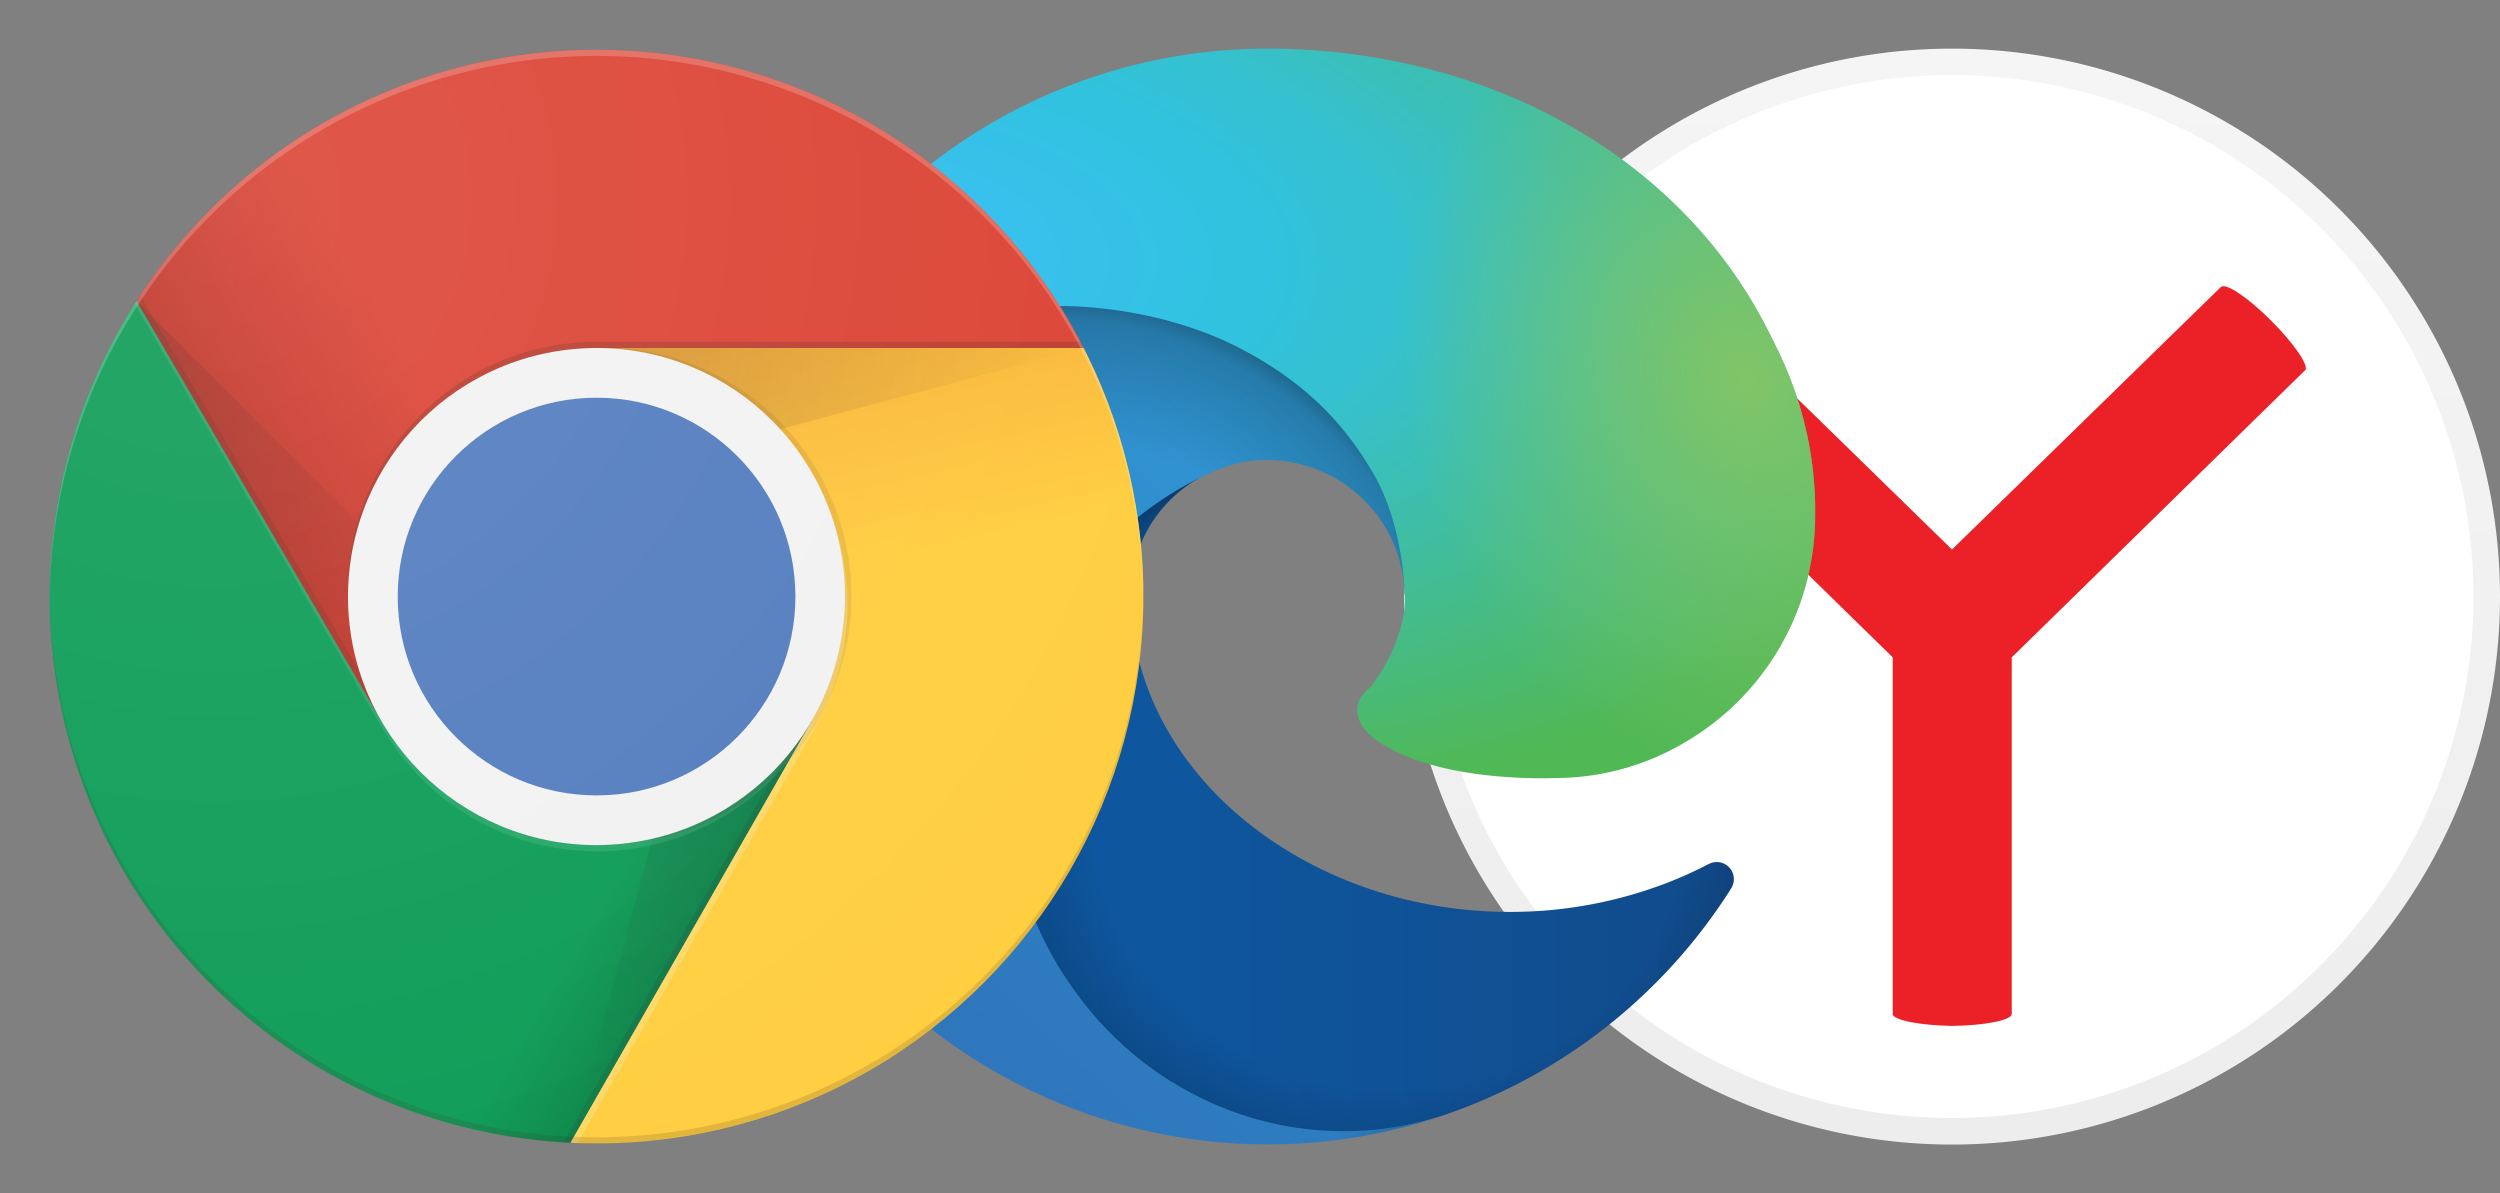<svg id="Layer_1" data-name="Layer 1" xmlns="http://www.w3.org/2000/svg" xmlns:xlink="http://www.w3.org/1999/xlink" viewBox="0 0 571.57 272.78"><rect x="0" y="0" width="571.57" height="272.78" fill="#808080" stroke="none"/><defs><style>.cls-1{fill:none;}.cls-2,.cls-3,.cls-4{fill-rule:evenodd;}.cls-2{fill:url(#linear-gradient);}.cls-29,.cls-3,.cls-31{fill:#fff;}.cls-4{fill:#eb2127;}.cls-5{fill:url(#linear-gradient-2);}.cls-30,.cls-6,.cls-8{isolation:isolate;}.cls-6{opacity:0.35;fill:url(#radial-gradient);}.cls-7{fill:url(#linear-gradient-3);}.cls-8{opacity:0.41;fill:url(#radial-gradient-2);}.cls-9{fill:url(#radial-gradient-3);}.cls-10{fill:url(#radial-gradient-4);}.cls-11{clip-path:url(#clip-path);}.cls-12{fill:#dc4637;}.cls-13{fill:url(#linear-gradient-4);}.cls-14,.cls-28,.cls-30{fill:#3e2823;}.cls-14,.cls-17{fill-opacity:0.15;}.cls-15{fill:#0f9d58;}.cls-16{fill:url(#linear-gradient-5);}.cls-17{fill:#273339;}.cls-18{clip-path:url(#clip-path-6);}.cls-19{fill:#ffce41;}.cls-20{fill:url(#linear-gradient-6);}.cls-21{clip-path:url(#clip-path-9);}.cls-22{fill:url(#radial-gradient-5);}.cls-23{clip-path:url(#clip-path-12);}.cls-24{fill:url(#radial-gradient-6);}.cls-25{fill:url(#radial-gradient-7);}.cls-26{fill:#f2f2f2;}.cls-27{fill:#557ebf;}.cls-28,.cls-31{fill-opacity:0.2;}.cls-29{fill-opacity:0.1;}.cls-30{opacity:0.1;}.cls-32{fill:url(#radial-gradient-8);}</style><linearGradient id="linear-gradient" x1="140.25" y1="316.93" x2="140.25" y2="236.75" gradientTransform="matrix(3.12, 0, 0, -3.12, -2.12, 1029.12)" gradientUnits="userSpaceOnUse"><stop offset="0" stop-color="#f5f5f5"/><stop offset="1" stop-color="#eeeded"/></linearGradient><linearGradient id="linear-gradient-2" x1="111.04" y1="173.4" x2="198.27" y2="173.4" gradientTransform="translate(-10.26 -134.84) scale(2)" gradientUnits="userSpaceOnUse"><stop offset="0" stop-color="#0d5aa4"/><stop offset="1" stop-color="#114b8b"/></linearGradient><radialGradient id="radial-gradient" cx="159.23" cy="184" r="46.67" gradientTransform="translate(-10.26 -136.26) scale(2 1.9)" gradientUnits="userSpaceOnUse"><stop offset="0.72" stop-color="#010101" stop-opacity="0"/><stop offset="0.95" stop-color="#010101" stop-opacity="0.53"/><stop offset="1" stop-color="#010101"/></radialGradient><linearGradient id="linear-gradient-3" x1="157.07" y1="135.58" x2="102.57" y2="194.94" gradientTransform="translate(-10.26 -134.84) scale(2)" gradientUnits="userSpaceOnUse"><stop offset="0" stop-color="#2f9cd7"/><stop offset="0.16" stop-color="#3093d1"/><stop offset="0.67" stop-color="#2e7ec1"/><stop offset="1" stop-color="#2f76bc"/></linearGradient><radialGradient id="radial-gradient-2" cx="-251.51" cy="300.36" r="70.08" gradientTransform="matrix(0.3, -1.98, 1.6, 0.24, -181.68, -336.62)" gradientUnits="userSpaceOnUse"><stop offset="0.76" stop-color="#010101" stop-opacity="0"/><stop offset="0.95" stop-color="#010101" stop-opacity="0.5"/><stop offset="1" stop-color="#010101"/></radialGradient><radialGradient id="radial-gradient-3" cx="106.66" cy="-270.87" r="99.04" gradientTransform="matrix(-0.08, 2, -4.26, -0.16, -965.72, -171.58)" gradientUnits="userSpaceOnUse"><stop offset="0" stop-color="#39c1f1"/><stop offset="0.11" stop-color="#38c1ec"/><stop offset="0.23" stop-color="#30c2df"/><stop offset="0.31" stop-color="#35c1d0"/><stop offset="0.67" stop-color="#50b855"/></radialGradient><radialGradient id="radial-gradient-4" cx="344.71" cy="-191.89" r="47.62" gradientTransform="matrix(0.56, 1.92, -1.56, 0.46, -103.1, -459.1)" gradientUnits="userSpaceOnUse"><stop offset="0" stop-color="#81c566"/><stop offset="1" stop-color="#81c566" stop-opacity="0"/></radialGradient><clipPath id="clip-path" transform="translate(10.13 -27.61)"><circle class="cls-1" cx="126.26" cy="164" r="125.03"/></clipPath><linearGradient id="linear-gradient-4" x1="31.55" y1="195.8" x2="106.14" y2="239.37" gradientTransform="matrix(1, 0, 0, -1, 0, 330)" gradientUnits="userSpaceOnUse"><stop offset="0" stop-color="#a52a22" stop-opacity="0.6"/><stop offset="0.66" stop-color="#a52a22" stop-opacity="0"/></linearGradient><linearGradient id="linear-gradient-5" x1="147.4" y1="68.69" x2="64.52" y2="117.23" gradientTransform="matrix(1, 0, 0, -1, 0, 330)" gradientUnits="userSpaceOnUse"><stop offset="0" stop-color="#0d562b" stop-opacity="0.4"/><stop offset="0.33" stop-color="#0d562b" stop-opacity="0"/></linearGradient><clipPath id="clip-path-6" transform="translate(10.13 -27.61)"><polygon class="cls-1" points="1.24 289.03 120.25 289.03 175.49 233.79 175.49 192.42 77.05 192.42 1.24 62.39 1.24 289.03"/></clipPath><linearGradient id="linear-gradient-6" x1="163" y1="231.63" x2="183.87" y2="140.24" gradientTransform="matrix(1, 0, 0, -1, 0, 330)" gradientUnits="userSpaceOnUse"><stop offset="0" stop-color="#e86324" stop-opacity="0.3"/><stop offset="0.66" stop-color="#e86324" stop-opacity="0"/></linearGradient><clipPath id="clip-path-9" transform="translate(10.13 -27.61)"><polygon class="cls-1" points="126.27 107.17 175.49 192.42 120.25 289.03 251.29 289.03 251.29 107.17 126.27 107.17"/></clipPath><radialGradient id="radial-gradient-5" cx="696.83" cy="222.9" r="119.45" gradientTransform="matrix(1, 0, 0, -1, -576, 330)" gradientUnits="userSpaceOnUse"><stop offset="0" stop-color="#3e2823" stop-opacity="0.2"/><stop offset="1" stop-color="#3e2823" stop-opacity="0"/></radialGradient><clipPath id="clip-path-12" transform="translate(10.13 -27.61)"><polygon class="cls-1" points="21.09 38.98 21.09 96.29 77.05 192.42 126.27 107.17 251.29 107.17 251.29 38.98 21.09 38.98"/></clipPath><radialGradient id="radial-gradient-6" cx="596.95" cy="233.45" r="110.88" xlink:href="#radial-gradient-5"/><radialGradient id="radial-gradient-7" cx="702.04" cy="165.8" r="124.84" gradientTransform="matrix(1, 0, 0, -1, -576, 330)" gradientUnits="userSpaceOnUse"><stop offset="0" stop-color="#273339" stop-opacity="0.2"/><stop offset="1" stop-color="#273339" stop-opacity="0"/></radialGradient><radialGradient id="radial-gradient-8" cx="38.58" cy="256.9" r="251.11" gradientTransform="matrix(1, 0, 0, -1, 10.13, 302.39)" gradientUnits="userSpaceOnUse"><stop offset="0" stop-color="#fff" stop-opacity="0.1"/><stop offset="1" stop-color="#fff" stop-opacity="0"/></radialGradient></defs><g id="g6661"><g id="g84"><path id="path86" class="cls-2" d="M561.44,164A125.28,125.28,0,1,1,436.16,38.73,125.27,125.27,0,0,1,561.44,164" transform="translate(10.13 -27.61)"/></g><path id="path94" class="cls-3" d="M555.37,164A119.21,119.21,0,1,1,436.16,44.79,119.21,119.21,0,0,1,555.37,164" transform="translate(10.13 -27.61)"/><path id="path100" class="cls-4" d="M516.81,112.32l-67,65.58v81.52c0,1.47-6.36,2.65-13.61,2.74-6.94-.09-13.6-1.27-13.6-2.74V177.9l-67-65.58c-1.08-1.07,2.35-6.16,7.63-11.45s10.48-8.71,11.45-7.63l61.47,60,61.46-60c1.08-1.08,6.17,2.35,11.45,7.63s8.81,10.38,7.83,11.45" transform="translate(10.13 -27.61)"/></g><path class="cls-5" d="M380.47,225.17a90.67,90.67,0,0,1-10.32,4.61A99.79,99.79,0,0,1,335,236.1c-46.31,0-86.64-31.85-86.64-72.72a30.8,30.8,0,0,1,16.07-26.72c-41.88,1.76-52.64,45.4-52.64,71,0,72.29,66.63,79.62,81,79.62,7.74,0,19.42-2.25,26.42-4.46l1.28-.43a125.59,125.59,0,0,0,65.17-51.67,3.91,3.91,0,0,0-5.2-5.52Z" transform="translate(10.13 -27.61)"/><path class="cls-6" d="M380.47,225.17a90.67,90.67,0,0,1-10.32,4.61A99.79,99.79,0,0,1,335,236.1c-46.31,0-86.64-31.85-86.64-72.72a30.8,30.8,0,0,1,16.07-26.72c-41.88,1.76-52.64,45.4-52.64,71,0,72.29,66.63,79.62,81,79.62,7.74,0,19.42-2.25,26.42-4.46l1.28-.43a125.59,125.59,0,0,0,65.17-51.67,3.91,3.91,0,0,0-5.2-5.52Z" transform="translate(10.13 -27.61)"/><path class="cls-7" d="M257.82,275a77.59,77.59,0,0,1-22.25-20.88,79,79,0,0,1,28.89-117.42c3.06-1.44,8.27-4,15.21-3.92a31.66,31.66,0,0,1,25.14,12.72A31.19,31.19,0,0,1,311,163.72c0-.2,23.94-77.89-78.28-77.89-43,0-78.28,40.77-78.28,76.53a127.38,127.38,0,0,0,11.85,54.8,125.26,125.26,0,0,0,153,65.67A74,74,0,0,1,257.91,275Z" transform="translate(10.13 -27.61)"/><path class="cls-8" d="M257.82,275a77.59,77.59,0,0,1-22.25-20.88,79,79,0,0,1,28.89-117.42c3.06-1.44,8.27-4,15.21-3.92a31.66,31.66,0,0,1,25.14,12.72A31.19,31.19,0,0,1,311,163.72c0-.2,23.94-77.89-78.28-77.89-43,0-78.28,40.77-78.28,76.53a127.38,127.38,0,0,0,11.85,54.8,125.26,125.26,0,0,0,153,65.67A74,74,0,0,1,257.91,275Z" transform="translate(10.13 -27.61)"/><path class="cls-9" d="M303.42,184.39c-.79,1-3.23,2.44-3.23,5.54,0,2.55,1.66,5,4.62,7.07,14.07,9.79,40.6,8.49,40.67,8.49a58.2,58.2,0,0,0,29.62-8.17,60,60,0,0,0,29.77-51.74c.26-21.93-7.83-36.51-11.09-43C373,62.05,328.28,38.73,279.61,38.73A125.25,125.25,0,0,0,154.36,162.21c.47-35.75,36-64.63,78.28-64.63,3.43,0,23,.34,41.1,9.86,16,8.39,24.37,18.53,30.19,28.58,6.05,10.44,7.12,23.63,7.12,28.88S308.37,178,303.42,184.39Z" transform="translate(10.13 -27.61)"/><path class="cls-10" d="M303.42,184.39c-.79,1-3.23,2.44-3.23,5.54,0,2.55,1.66,5,4.62,7.07,14.07,9.79,40.6,8.49,40.67,8.49a58.2,58.2,0,0,0,29.62-8.17,60,60,0,0,0,29.77-51.74c.26-21.93-7.83-36.51-11.09-43C373,62.05,328.28,38.73,279.61,38.73A125.25,125.25,0,0,0,154.36,162.21c.47-35.75,36-64.63,78.28-64.63,3.43,0,23,.34,41.1,9.86,16,8.39,24.37,18.53,30.19,28.58,6.05,10.44,7.12,23.63,7.12,28.88S308.37,178,303.42,184.39Z" transform="translate(10.13 -27.61)"/><g class="cls-11"><path class="cls-12" d="M21.09,39V192.42h56l49.21-85.25h125V39Z" transform="translate(10.13 -27.61)"/><path class="cls-13" d="M21.09,39V192.42h56l49.21-85.25h125V39Z" transform="translate(10.13 -27.61)"/></g><g class="cls-11"><path class="cls-14" d="M78.4,191.92l-56.59-97L21,96.29l56.17,96.33Z" transform="translate(10.13 -27.61)"/></g><g class="cls-11"><path class="cls-15" d="M1.24,289h119l55.23-55.24V192.42H77.05L1.24,62.39Z" transform="translate(10.13 -27.61)"/><path class="cls-16" d="M1.24,289h119l55.23-55.24V192.42H77.05L1.24,62.39Z" transform="translate(10.13 -27.61)"/></g><g class="cls-11"><path class="cls-17" d="M174.34,194.31l-1.18-.68L118.62,289h1.64l54.13-94.68Z" transform="translate(10.13 -27.61)"/></g><g class="cls-11"><g class="cls-18"><path class="cls-19" d="M126.26,107.17l49.23,85.25L120.26,289h131V107.17Z" transform="translate(10.13 -27.61)"/><path class="cls-20" d="M126.26,107.17l49.23,85.25L120.26,289h131V107.17Z" transform="translate(10.13 -27.61)"/></g></g><g class="cls-11"><path class="cls-19" d="M126.26,107.17l49.23,85.25L120.26,289h131V107.17Z" transform="translate(10.13 -27.61)"/><path class="cls-20" d="M126.26,107.17l49.23,85.25L120.26,289h131V107.17Z" transform="translate(10.13 -27.61)"/></g><g class="cls-11"><g class="cls-21"><path class="cls-12" d="M21.09,39V192.42h56l49.21-85.25h125V39Z" transform="translate(10.13 -27.61)"/><path class="cls-13" d="M21.09,39V192.42h56l49.21-85.25h125V39Z" transform="translate(10.13 -27.61)"/></g></g><g class="cls-11"><path class="cls-22" d="M126.26,107.17v29.77l111.39-29.77Z" transform="translate(10.13 -27.61)"/></g><g class="cls-11"><g class="cls-23"><path class="cls-15" d="M1.24,289h119l55.23-55.24V192.42H77.05L1.24,62.39Z" transform="translate(10.13 -27.61)"/><path class="cls-16" d="M1.24,289h119l55.23-55.24V192.42H77.05L1.24,62.39Z" transform="translate(10.13 -27.61)"/></g></g><g class="cls-11"><path class="cls-24" d="M21.09,96.45l81.33,81.32L77.05,192.42Z" transform="translate(10.13 -27.61)"/></g><g class="cls-11"><path class="cls-25" d="M120.34,288.87l29.78-111.1,25.37,14.65Z" transform="translate(10.13 -27.61)"/></g><g class="cls-11"><circle class="cls-26" cx="136.39" cy="136.39" r="56.83"/><circle class="cls-27" cx="136.39" cy="136.39" r="45.46"/></g><g class="cls-11"><path class="cls-28" d="M126.26,105.75a56.84,56.84,0,0,0-56.83,56.83V164a56.84,56.84,0,0,1,56.83-56.83h125v-1.42Z" transform="translate(10.13 -27.61)"/><path class="cls-29" d="M175.42,192.42a56.75,56.75,0,0,1-98.33,0h0l-75.8-130v1.42l75.81,130h.06a56.75,56.75,0,0,0,98.33,0h.07v-1.42Z" transform="translate(10.13 -27.61)"/><path class="cls-30" d="M127.69,107.17c-.25,0-.47,0-.71,0a56.79,56.79,0,0,1,0,113.57c.24,0,.46,0,.71,0a56.83,56.83,0,1,0,0-113.66Z" transform="translate(10.13 -27.61)"/><path class="cls-31" d="M176,194.31a56.63,56.63,0,0,0,5-45.54,56.27,56.27,0,0,1-5.49,43.61l0,.05L120.26,289h1.64L176,194.36Z" transform="translate(10.13 -27.61)"/></g><g class="cls-11"><path class="cls-31" d="M126.26,40.4a125,125,0,0,1,125,124.31c0-.24,0-.47,0-.71a125,125,0,0,0-250,0c0,.24,0,.47,0,.71A125,125,0,0,1,126.26,40.4Z" transform="translate(10.13 -27.61)"/><path class="cls-14" d="M126.26,287.61a125,125,0,0,0,125-124.32c0,.24,0,.47,0,.71a125,125,0,1,1-250,0c0-.24,0-.47,0-.71A125,125,0,0,0,126.26,287.61Z" transform="translate(10.13 -27.61)"/></g><circle class="cls-32" cx="136.39" cy="136.39" r="125.03"/><path class="cls-1" d="M-10.13,27.61H262.66V300.4H-10.13Z" transform="translate(10.13 -27.61)"/></svg>